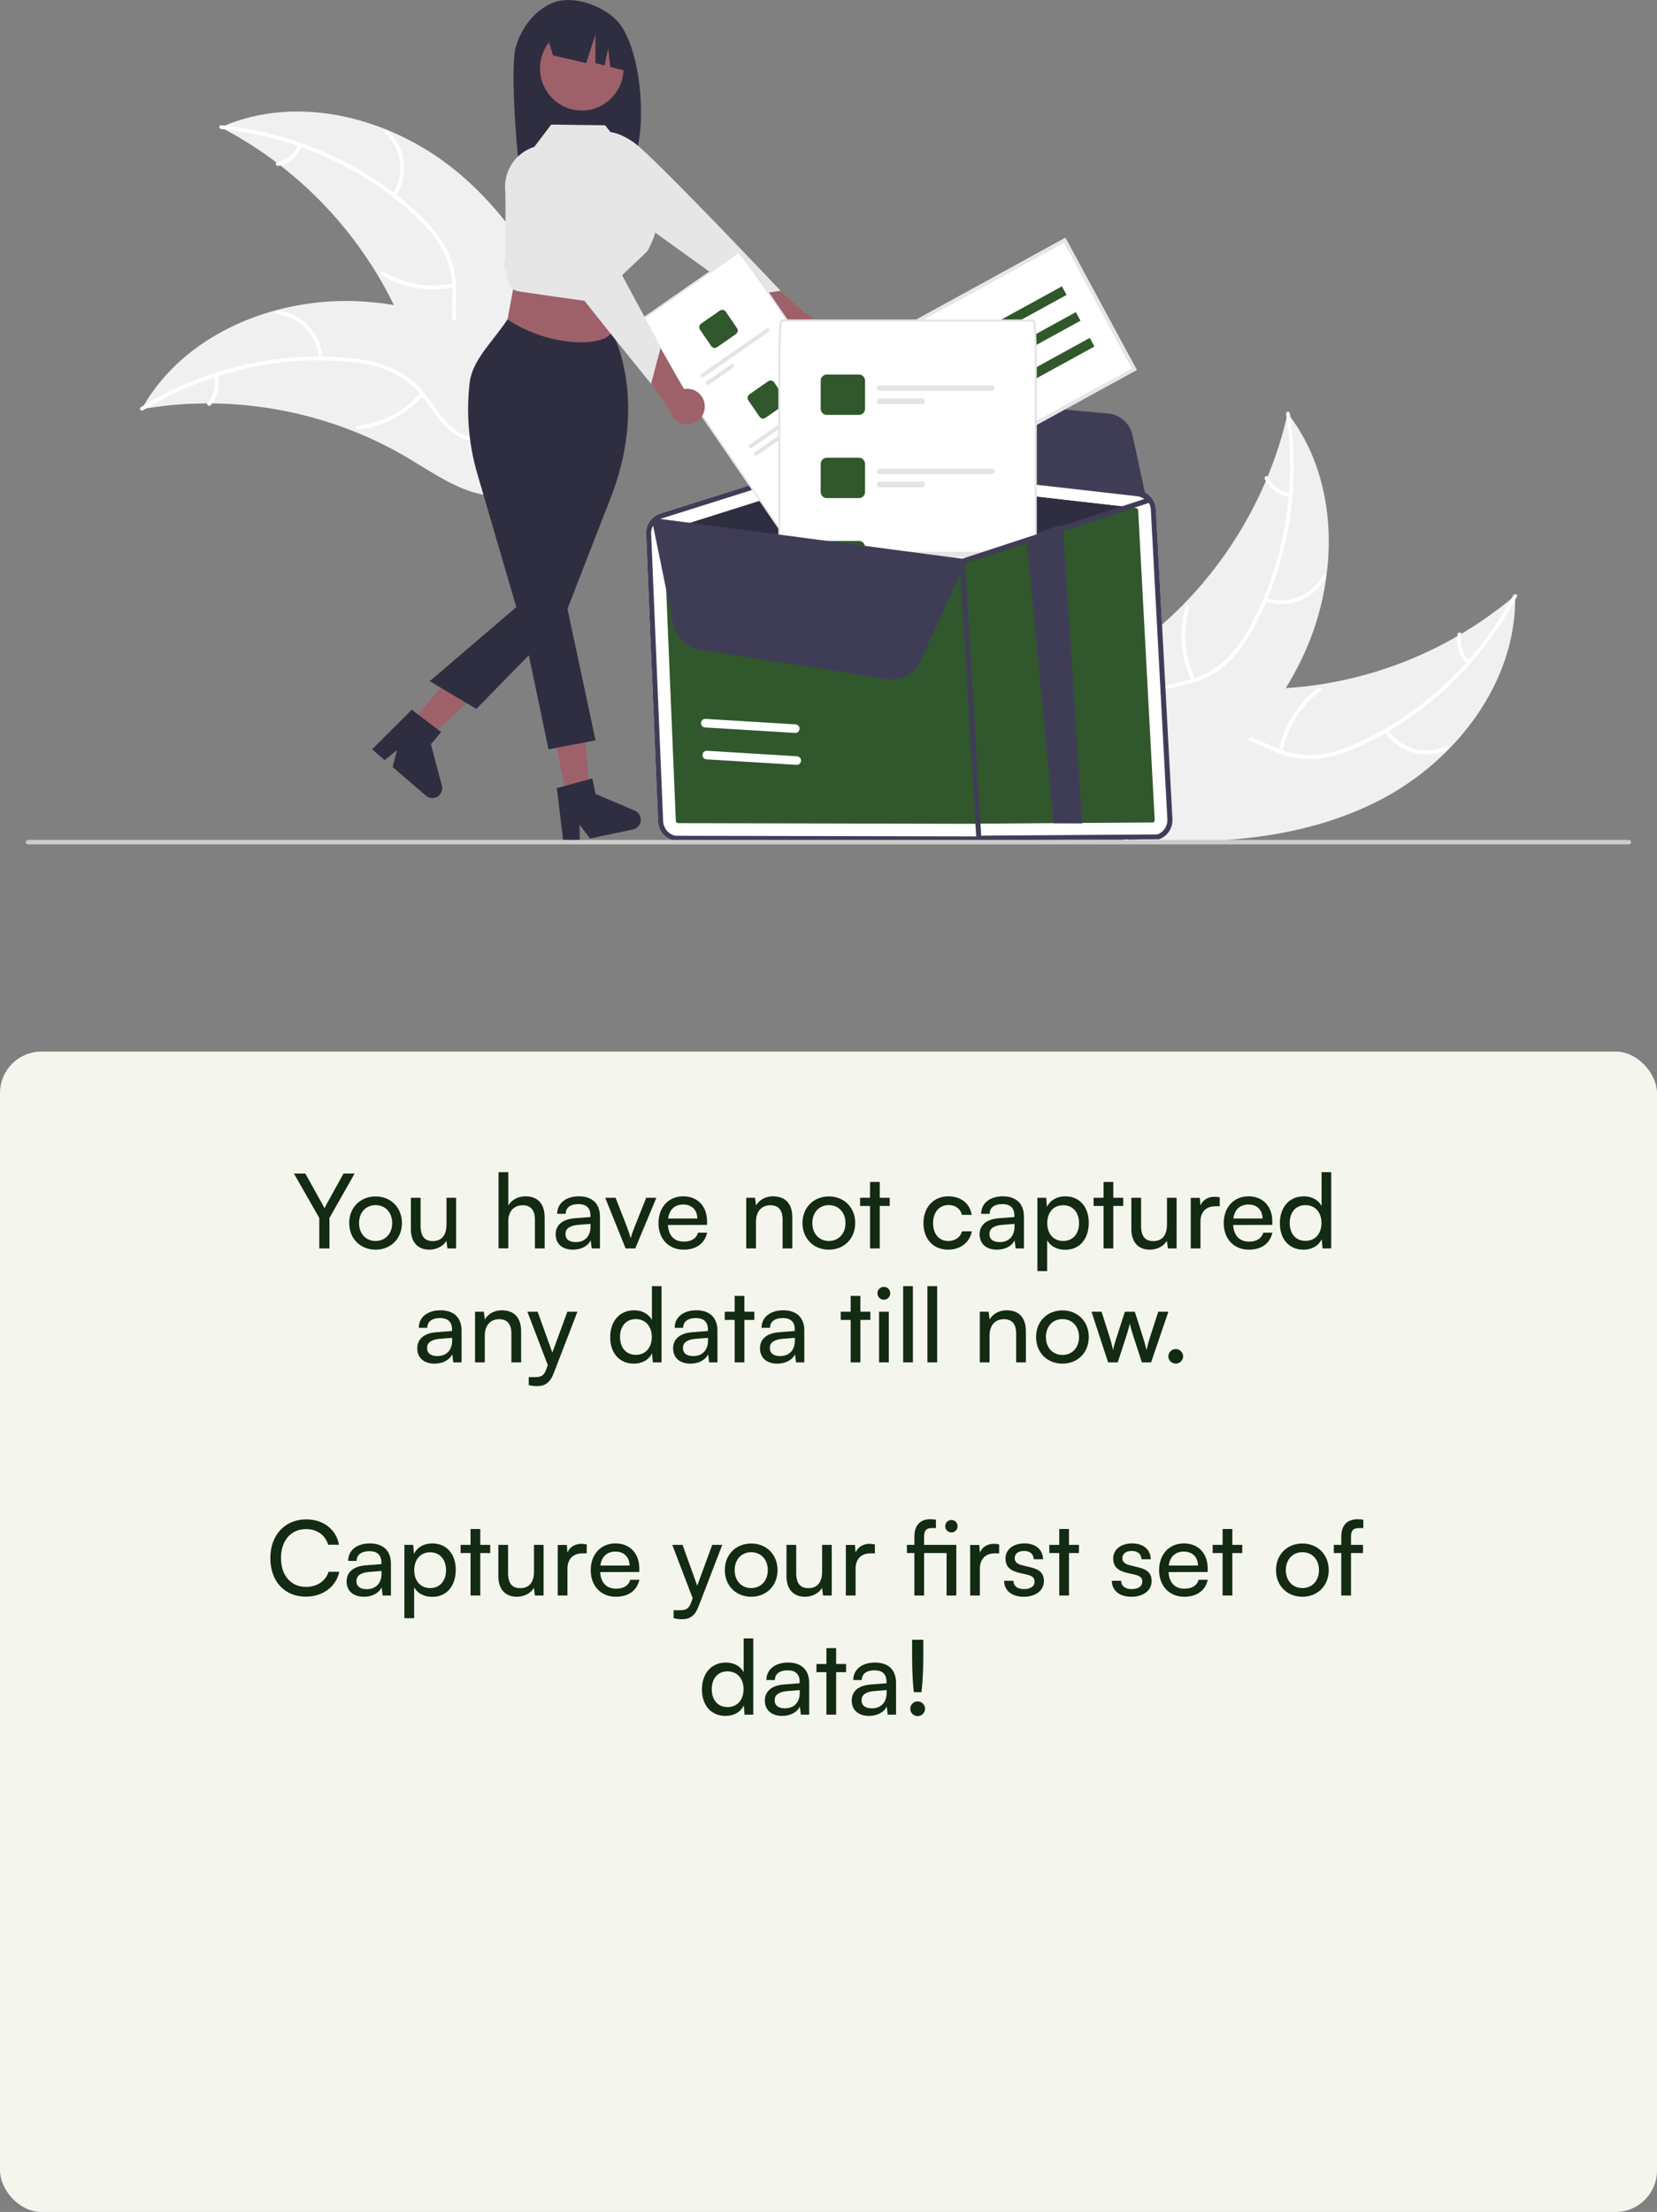 <svg width="320" height="427" viewBox="0 0 320 427" fill="none" xmlns="http://www.w3.org/2000/svg">
<rect x="0" y="0" width="320" height="427" fill="#808080" stroke="none"/>
<rect y="203" width="320" height="224" rx="8" fill="#F4F6EE"/>
<path d="M61.663 235.12L56.763 226.54H58.962L62.182 232.32C62.383 232.66 62.502 232.94 62.663 233.28C62.843 232.92 62.883 232.8 63.142 232.32L66.343 226.54H68.483L63.623 235.12V241H61.663V235.12ZM67.439 236.1C67.439 233.08 69.599 230.96 72.539 230.96C75.459 230.96 77.619 233.08 77.619 236.1C77.619 239.12 75.459 241.24 72.539 241.24C69.599 241.24 67.439 239.12 67.439 236.1ZM69.339 236.1C69.339 238.14 70.639 239.56 72.539 239.56C74.419 239.56 75.739 238.14 75.739 236.1C75.739 234.06 74.419 232.64 72.539 232.64C70.639 232.64 69.339 234.06 69.339 236.1ZM86.225 231.22H88.085V241H86.406L86.206 239.52C85.645 240.54 84.346 241.24 82.906 241.24C80.626 241.24 79.346 239.7 79.346 237.3V231.22H81.225V236.68C81.225 238.78 82.126 239.58 83.566 239.58C85.285 239.58 86.225 238.48 86.225 236.38V231.22ZM98.162 240.98H96.282V226.28H98.162V232.72C98.782 231.66 99.962 230.94 101.482 230.94C103.982 230.94 105.182 232.52 105.182 235.02V241H103.302V235.44C103.302 233.46 102.362 232.66 100.962 232.66C99.142 232.66 98.162 233.98 98.162 235.66V240.98ZM110.646 241.24C108.546 241.24 107.306 240.06 107.306 238.28C107.306 236.48 108.646 235.36 110.946 235.18L114.026 234.94V234.66C114.026 233.02 113.046 232.44 111.726 232.44C110.146 232.44 109.246 233.14 109.246 234.32H107.606C107.606 232.28 109.286 230.94 111.806 230.94C114.226 230.94 115.866 232.22 115.866 234.86V241H114.266L114.066 239.42C113.566 240.54 112.226 241.24 110.646 241.24ZM111.186 239.78C112.966 239.78 114.046 238.62 114.046 236.78V236.26L111.546 236.46C109.886 236.62 109.206 237.26 109.206 238.22C109.206 239.26 109.966 239.78 111.186 239.78ZM120.819 241L116.879 231.22H118.879L121.019 236.68C121.359 237.6 121.639 238.42 121.799 239.02C121.959 238.38 122.279 237.54 122.619 236.68L124.799 231.22H126.759L122.679 241H120.819ZM132.025 241.24C129.145 241.24 127.165 239.16 127.165 236.12C127.165 233.06 129.105 230.94 131.945 230.94C134.725 230.94 136.545 232.86 136.545 235.76V236.46L128.985 236.48C129.125 238.54 130.205 239.68 132.065 239.68C133.525 239.68 134.485 239.08 134.805 237.96H136.565C136.085 240.06 134.445 241.24 132.025 241.24ZM131.945 232.52C130.305 232.52 129.265 233.5 129.025 235.22H134.665C134.665 233.6 133.605 232.52 131.945 232.52ZM145.994 241H144.114V231.22H145.814L146.014 232.72C146.634 231.6 147.874 230.94 149.254 230.94C151.834 230.94 153.014 232.52 153.014 235.02V241H151.134V235.44C151.134 233.46 150.214 232.66 148.774 232.66C147.014 232.66 145.994 233.92 145.994 235.82V241ZM154.978 236.1C154.978 233.08 157.138 230.96 160.078 230.96C162.998 230.96 165.158 233.08 165.158 236.1C165.158 239.12 162.998 241.24 160.078 241.24C157.138 241.24 154.978 239.12 154.978 236.1ZM156.878 236.1C156.878 238.14 158.178 239.56 160.078 239.56C161.958 239.56 163.278 238.14 163.278 236.1C163.278 234.06 161.958 232.64 160.078 232.64C158.178 232.64 156.878 234.06 156.878 236.1ZM169.901 241H168.021V232.8H166.101V231.22H168.021V228.16H169.901V231.22H171.821V232.8H169.901V241ZM178.337 236.12C178.337 233.06 180.277 230.94 183.137 230.94C185.597 230.94 187.317 232.34 187.657 234.52H185.777C185.457 233.28 184.457 232.62 183.197 232.62C181.417 232.62 180.197 233.98 180.197 236.1C180.197 238.2 181.337 239.56 183.117 239.56C184.457 239.56 185.457 238.86 185.797 237.7H187.677C187.297 239.82 185.477 241.24 183.117 241.24C180.237 241.24 178.337 239.2 178.337 236.12ZM192.521 241.24C190.421 241.24 189.181 240.06 189.181 238.28C189.181 236.48 190.521 235.36 192.821 235.18L195.901 234.94V234.66C195.901 233.02 194.921 232.44 193.601 232.44C192.021 232.44 191.121 233.14 191.121 234.32H189.481C189.481 232.28 191.161 230.94 193.681 230.94C196.101 230.94 197.741 232.22 197.741 234.86V241H196.141L195.941 239.42C195.441 240.54 194.101 241.24 192.521 241.24ZM193.061 239.78C194.841 239.78 195.921 238.62 195.921 236.78V236.26L193.421 236.46C191.761 236.62 191.081 237.26 191.081 238.22C191.081 239.26 191.841 239.78 193.061 239.78ZM200.344 245.38V231.22H202.044L202.184 232.98C202.844 231.64 204.164 230.94 205.724 230.94C208.524 230.94 210.264 233.04 210.264 236.04C210.264 239.02 208.624 241.26 205.724 241.26C204.164 241.26 202.864 240.6 202.224 239.4V245.38H200.344ZM202.244 236.12C202.244 238.12 203.404 239.56 205.324 239.56C207.244 239.56 208.384 238.12 208.384 236.12C208.384 234.1 207.244 232.66 205.324 232.66C203.404 232.66 202.244 234.08 202.244 236.12ZM214.999 241H213.119V232.8H211.199V231.22H213.119V228.16H214.999V231.22H216.919V232.8H214.999V241ZM225.366 231.22H227.226V241H225.546L225.346 239.52C224.786 240.54 223.486 241.24 222.046 241.24C219.766 241.24 218.486 239.7 218.486 237.3V231.22H220.366V236.68C220.366 238.78 221.266 239.58 222.706 239.58C224.426 239.58 225.366 238.48 225.366 236.38V231.22ZM235.554 231.14V232.86H234.714C232.934 232.86 231.834 233.94 231.834 235.82V241H229.954V231.24H231.714L231.834 232.72C232.234 231.7 233.214 231.02 234.554 231.02C234.894 231.02 235.174 231.06 235.554 231.14ZM241.185 241.24C238.305 241.24 236.325 239.16 236.325 236.12C236.325 233.06 238.265 230.94 241.105 230.94C243.885 230.94 245.705 232.86 245.705 235.76V236.46L238.145 236.48C238.285 238.54 239.365 239.68 241.225 239.68C242.685 239.68 243.645 239.08 243.965 237.96H245.725C245.245 240.06 243.605 241.24 241.185 241.24ZM241.105 232.52C239.465 232.52 238.425 233.5 238.185 235.22H243.825C243.825 233.6 242.765 232.52 241.105 232.52ZM251.725 241.24C248.885 241.24 247.165 239.12 247.165 236.14C247.165 233.14 248.905 230.94 251.805 230.94C253.305 230.94 254.565 231.6 255.225 232.8V226.28H257.085V241H255.405L255.245 239.22C254.605 240.56 253.285 241.24 251.725 241.24ZM252.105 239.54C254.025 239.54 255.205 238.12 255.205 236.08C255.205 234.08 254.025 232.64 252.105 232.64C250.185 232.64 249.065 234.08 249.065 236.08C249.065 238.1 250.185 239.54 252.105 239.54ZM83.917 263.24C81.817 263.24 80.577 262.06 80.577 260.28C80.577 258.48 81.917 257.36 84.217 257.18L87.297 256.94V256.66C87.297 255.02 86.317 254.44 84.997 254.44C83.417 254.44 82.517 255.14 82.517 256.32H80.877C80.877 254.28 82.557 252.94 85.077 252.94C87.497 252.94 89.137 254.22 89.137 256.86V263H87.537L87.337 261.42C86.837 262.54 85.497 263.24 83.917 263.24ZM84.457 261.78C86.237 261.78 87.317 260.62 87.317 258.78V258.26L84.817 258.46C83.157 258.62 82.477 259.26 82.477 260.22C82.477 261.26 83.237 261.78 84.457 261.78ZM93.621 263H91.741V253.22H93.441L93.641 254.72C94.261 253.6 95.501 252.94 96.881 252.94C99.461 252.94 100.641 254.52 100.641 257.02V263H98.761V257.44C98.761 255.46 97.841 254.66 96.401 254.66C94.641 254.66 93.621 255.92 93.621 257.82V263ZM102.109 267.38V265.84H103.369C104.269 265.84 104.989 265.7 105.449 264.46L105.789 263.52L101.849 253.22H103.829L106.669 261.1L109.569 253.22H111.509L106.889 265.2C106.229 266.88 105.249 267.58 103.749 267.58C103.129 267.58 102.609 267.5 102.109 267.38ZM122.399 263.24C119.559 263.24 117.839 261.12 117.839 258.14C117.839 255.14 119.579 252.94 122.479 252.94C123.979 252.94 125.239 253.6 125.899 254.8V248.28H127.759V263H126.079L125.919 261.22C125.279 262.56 123.959 263.24 122.399 263.24ZM122.779 261.54C124.699 261.54 125.879 260.12 125.879 258.08C125.879 256.08 124.699 254.64 122.779 254.64C120.859 254.64 119.739 256.08 119.739 258.08C119.739 260.1 120.859 261.54 122.779 261.54ZM133.331 263.24C131.231 263.24 129.991 262.06 129.991 260.28C129.991 258.48 131.331 257.36 133.631 257.18L136.711 256.94V256.66C136.711 255.02 135.731 254.44 134.411 254.44C132.831 254.44 131.931 255.14 131.931 256.32H130.291C130.291 254.28 131.971 252.94 134.491 252.94C136.911 252.94 138.551 254.22 138.551 256.86V263H136.951L136.751 261.42C136.251 262.54 134.911 263.24 133.331 263.24ZM133.871 261.78C135.651 261.78 136.731 260.62 136.731 258.78V258.26L134.231 258.46C132.571 258.62 131.891 259.26 131.891 260.22C131.891 261.26 132.651 261.78 133.871 261.78ZM143.759 263H141.879V254.8H139.959V253.22H141.879V250.16H143.759V253.22H145.679V254.8H143.759V263ZM150.109 263.24C148.009 263.24 146.769 262.06 146.769 260.28C146.769 258.48 148.109 257.36 150.409 257.18L153.489 256.94V256.66C153.489 255.02 152.509 254.44 151.189 254.44C149.609 254.44 148.709 255.14 148.709 256.32H147.069C147.069 254.28 148.749 252.94 151.269 252.94C153.689 252.94 155.329 254.22 155.329 256.86V263H153.729L153.529 261.42C153.029 262.54 151.689 263.24 150.109 263.24ZM150.649 261.78C152.429 261.78 153.509 260.62 153.509 258.78V258.26L151.009 258.46C149.349 258.62 148.669 259.26 148.669 260.22C148.669 261.26 149.429 261.78 150.649 261.78ZM166.161 263H164.281V254.8H162.361V253.22H164.281V250.16H166.161V253.22H168.081V254.8H166.161V263ZM170.688 250.9C170.008 250.9 169.448 250.34 169.448 249.66C169.448 248.96 170.008 248.42 170.688 248.42C171.368 248.42 171.928 248.96 171.928 249.66C171.928 250.34 171.368 250.9 170.688 250.9ZM169.768 263V253.22H171.648V263H169.768ZM176.298 263H174.418V248.28H176.298V263ZM180.985 263H179.105V248.28H180.985V263ZM191.101 263H189.221V253.22H190.921L191.121 254.72C191.741 253.6 192.981 252.94 194.361 252.94C196.941 252.94 198.121 254.52 198.121 257.02V263H196.241V257.44C196.241 255.46 195.321 254.66 193.881 254.66C192.121 254.66 191.101 255.92 191.101 257.82V263ZM200.085 258.1C200.085 255.08 202.245 252.96 205.185 252.96C208.105 252.96 210.265 255.08 210.265 258.1C210.265 261.12 208.105 263.24 205.185 263.24C202.245 263.24 200.085 261.12 200.085 258.1ZM201.985 258.1C201.985 260.14 203.285 261.56 205.185 261.56C207.065 261.56 208.385 260.14 208.385 258.1C208.385 256.06 207.065 254.64 205.185 254.64C203.285 254.64 201.985 256.06 201.985 258.1ZM213.997 263L210.797 253.22H212.737L214.357 258.3C214.577 259.02 214.777 259.76 214.957 260.62C215.117 259.76 215.377 258.94 215.597 258.3L217.237 253.22H219.157L220.777 258.3C220.937 258.78 221.257 259.92 221.417 260.62C221.577 259.84 221.757 259.16 222.037 258.3L223.677 253.22H225.637L222.297 263H220.517L218.817 257.76C218.497 256.78 218.297 256.02 218.197 255.48C218.097 255.96 217.917 256.6 217.557 257.78L215.857 263H213.997ZM227.067 263.24C226.287 263.24 225.627 262.6 225.627 261.84C225.627 261.06 226.287 260.42 227.067 260.42C227.827 260.42 228.487 261.06 228.487 261.84C228.487 262.6 227.827 263.24 227.067 263.24ZM59.067 308.22C54.947 308.22 52.207 305.26 52.207 300.78C52.207 296.32 55.027 293.3 59.167 293.3C62.427 293.3 64.927 295.24 65.467 298.2H63.367C62.827 296.32 61.207 295.18 59.107 295.18C56.187 295.18 54.267 297.38 54.267 300.76C54.267 304.14 56.187 306.34 59.107 306.34C61.227 306.34 62.907 305.2 63.447 303.42H65.527C64.907 306.3 62.327 308.22 59.067 308.22ZM70.275 308.24C68.175 308.24 66.935 307.06 66.935 305.28C66.935 303.48 68.275 302.36 70.575 302.18L73.655 301.94V301.66C73.655 300.02 72.675 299.44 71.355 299.44C69.775 299.44 68.875 300.14 68.875 301.32H67.235C67.235 299.28 68.915 297.94 71.435 297.94C73.855 297.94 75.495 299.22 75.495 301.86V308H73.895L73.695 306.42C73.195 307.54 71.855 308.24 70.275 308.24ZM70.815 306.78C72.595 306.78 73.675 305.62 73.675 303.78V303.26L71.175 303.46C69.515 303.62 68.835 304.26 68.835 305.22C68.835 306.26 69.595 306.78 70.815 306.78ZM78.098 312.38V298.22H79.798L79.938 299.98C80.598 298.64 81.918 297.94 83.478 297.94C86.278 297.94 88.018 300.04 88.018 303.04C88.018 306.02 86.378 308.26 83.478 308.26C81.918 308.26 80.618 307.6 79.978 306.4V312.38H78.098ZM79.998 303.12C79.998 305.12 81.158 306.56 83.078 306.56C84.998 306.56 86.138 305.12 86.138 303.12C86.138 301.1 84.998 299.66 83.078 299.66C81.158 299.66 79.998 301.08 79.998 303.12ZM92.753 308H90.873V299.8H88.953V298.22H90.873V295.16H92.753V298.22H94.673V299.8H92.753V308ZM103.12 298.22H104.98V308H103.3L103.1 306.52C102.54 307.54 101.24 308.24 99.8 308.24C97.52 308.24 96.24 306.7 96.24 304.3V298.22H98.12V303.68C98.12 305.78 99.02 306.58 100.46 306.58C102.18 306.58 103.12 305.48 103.12 303.38V298.22ZM113.308 298.14V299.86H112.468C110.688 299.86 109.588 300.94 109.588 302.82V308H107.708V298.24H109.468L109.588 299.72C109.988 298.7 110.968 298.02 112.308 298.02C112.648 298.02 112.928 298.06 113.308 298.14ZM118.939 308.24C116.059 308.24 114.079 306.16 114.079 303.12C114.079 300.06 116.019 297.94 118.859 297.94C121.639 297.94 123.459 299.86 123.459 302.76V303.46L115.899 303.48C116.039 305.54 117.119 306.68 118.979 306.68C120.439 306.68 121.399 306.08 121.719 304.96H123.479C122.999 307.06 121.359 308.24 118.939 308.24ZM118.859 299.52C117.219 299.52 116.179 300.5 115.939 302.22H121.579C121.579 300.6 120.519 299.52 118.859 299.52ZM130.088 312.38V310.84H131.348C132.248 310.84 132.968 310.7 133.428 309.46L133.768 308.52L129.828 298.22H131.808L134.648 306.1L137.548 298.22H139.488L134.868 310.2C134.208 311.88 133.228 312.58 131.728 312.58C131.108 312.58 130.588 312.5 130.088 312.38ZM139.978 303.1C139.978 300.08 142.138 297.96 145.078 297.96C147.998 297.96 150.158 300.08 150.158 303.1C150.158 306.12 147.998 308.24 145.078 308.24C142.138 308.24 139.978 306.12 139.978 303.1ZM141.878 303.1C141.878 305.14 143.178 306.56 145.078 306.56C146.958 306.56 148.278 305.14 148.278 303.1C148.278 301.06 146.958 299.64 145.078 299.64C143.178 299.64 141.878 301.06 141.878 303.1ZM158.765 298.22H160.625V308H158.945L158.745 306.52C158.185 307.54 156.885 308.24 155.445 308.24C153.165 308.24 151.885 306.7 151.885 304.3V298.22H153.765V303.68C153.765 305.78 154.665 306.58 156.105 306.58C157.825 306.58 158.765 305.48 158.765 303.38V298.22ZM168.952 298.14V299.86H168.112C166.332 299.86 165.232 300.94 165.232 302.82V308H163.352V298.24H165.112L165.232 299.72C165.632 298.7 166.612 298.02 167.952 298.02C168.292 298.02 168.572 298.06 168.952 298.14ZM182.804 308V299.8H178.464V308H176.584V299.8H175.144V298.22H176.584V296.66C176.584 294.26 177.884 293.28 179.584 293.28C179.944 293.28 180.384 293.3 180.744 293.36V294.98H179.904C178.764 294.98 178.464 295.6 178.464 296.66V298.22H184.684V308H182.804ZM183.744 295.82C183.064 295.82 182.544 295.3 182.544 294.62C182.544 293.94 183.064 293.42 183.744 293.42C184.404 293.42 184.924 293.94 184.924 294.62C184.924 295.3 184.404 295.82 183.744 295.82ZM192.956 298.14V299.86H192.116C190.336 299.86 189.236 300.94 189.236 302.82V308H187.356V298.24H189.116L189.236 299.72C189.636 298.7 190.616 298.02 191.956 298.02C192.296 298.02 192.576 298.06 192.956 298.14ZM193.919 305.16H195.719C195.719 306.16 196.479 306.76 197.719 306.76C199.039 306.76 199.799 306.22 199.799 305.32C199.799 304.66 199.479 304.26 198.459 304L196.739 303.6C194.999 303.18 194.179 302.32 194.179 300.88C194.179 299.08 195.699 297.94 197.859 297.94C199.999 297.94 201.399 299.14 201.439 301H199.639C199.599 300.02 198.939 299.4 197.799 299.4C196.619 299.4 195.959 299.92 195.959 300.82C195.959 301.48 196.439 301.92 197.399 302.16L199.119 302.58C200.779 302.98 201.599 303.74 201.599 305.2C201.599 307.06 199.999 308.24 197.679 308.24C195.379 308.24 193.919 307.02 193.919 305.16ZM206.444 308H204.564V299.8H202.644V298.22H204.564V295.16H206.444V298.22H208.364V299.8H206.444V308ZM214.72 305.16H216.52C216.52 306.16 217.28 306.76 218.52 306.76C219.84 306.76 220.6 306.22 220.6 305.32C220.6 304.66 220.28 304.26 219.26 304L217.54 303.6C215.8 303.18 214.98 302.32 214.98 300.88C214.98 299.08 216.5 297.94 218.66 297.94C220.8 297.94 222.2 299.14 222.24 301H220.44C220.4 300.02 219.74 299.4 218.6 299.4C217.42 299.4 216.76 299.92 216.76 300.82C216.76 301.48 217.24 301.92 218.2 302.16L219.92 302.58C221.58 302.98 222.4 303.74 222.4 305.2C222.4 307.06 220.8 308.24 218.48 308.24C216.18 308.24 214.72 307.02 214.72 305.16ZM228.705 308.24C225.825 308.24 223.845 306.16 223.845 303.12C223.845 300.06 225.785 297.94 228.625 297.94C231.405 297.94 233.225 299.86 233.225 302.76V303.46L225.665 303.48C225.805 305.54 226.885 306.68 228.745 306.68C230.205 306.68 231.165 306.08 231.485 304.96H233.245C232.765 307.06 231.125 308.24 228.705 308.24ZM228.625 299.52C226.985 299.52 225.945 300.5 225.705 302.22H231.345C231.345 300.6 230.285 299.52 228.625 299.52ZM237.987 308H236.107V299.8H234.187V298.22H236.107V295.16H237.987V298.22H239.907V299.8H237.987V308ZM246.423 303.1C246.423 300.08 248.583 297.96 251.523 297.96C254.443 297.96 256.603 300.08 256.603 303.1C256.603 306.12 254.443 308.24 251.523 308.24C248.583 308.24 246.423 306.12 246.423 303.1ZM248.323 303.1C248.323 305.14 249.623 306.56 251.523 306.56C253.403 306.56 254.723 305.14 254.723 303.1C254.723 301.06 253.403 299.64 251.523 299.64C249.623 299.64 248.323 301.06 248.323 303.1ZM257.586 298.22H259.026V296.66C259.026 294.26 260.346 293.28 262.126 293.28C262.486 293.28 262.906 293.3 263.286 293.36V294.98H262.446C261.226 294.98 260.906 295.6 260.906 296.66V298.22H263.226V299.8H260.906V308H259.026V299.8H257.586V298.22ZM140.114 331.24C137.274 331.24 135.554 329.12 135.554 326.14C135.554 323.14 137.294 320.94 140.194 320.94C141.694 320.94 142.954 321.6 143.614 322.8V316.28H145.474V331H143.794L143.634 329.22C142.994 330.56 141.674 331.24 140.114 331.24ZM140.494 329.54C142.414 329.54 143.594 328.12 143.594 326.08C143.594 324.08 142.414 322.64 140.494 322.64C138.574 322.64 137.454 324.08 137.454 326.08C137.454 328.1 138.574 329.54 140.494 329.54ZM151.046 331.24C148.946 331.24 147.706 330.06 147.706 328.28C147.706 326.48 149.046 325.36 151.346 325.18L154.426 324.94V324.66C154.426 323.02 153.446 322.44 152.126 322.44C150.546 322.44 149.646 323.14 149.646 324.32H148.006C148.006 322.28 149.686 320.94 152.206 320.94C154.626 320.94 156.266 322.22 156.266 324.86V331H154.666L154.466 329.42C153.966 330.54 152.626 331.24 151.046 331.24ZM151.586 329.78C153.366 329.78 154.446 328.62 154.446 326.78V326.26L151.946 326.46C150.286 326.62 149.606 327.26 149.606 328.22C149.606 329.26 150.366 329.78 151.586 329.78ZM161.474 331H159.594V322.8H157.674V321.22H159.594V318.16H161.474V321.22H163.394V322.8H161.474V331ZM167.824 331.24C165.724 331.24 164.484 330.06 164.484 328.28C164.484 326.48 165.824 325.36 168.124 325.18L171.204 324.94V324.66C171.204 323.02 170.224 322.44 168.904 322.44C167.324 322.44 166.424 323.14 166.424 324.32H164.784C164.784 322.28 166.464 320.94 168.984 320.94C171.404 320.94 173.044 322.22 173.044 324.86V331H171.444L171.244 329.42C170.744 330.54 169.404 331.24 167.824 331.24ZM168.364 329.78C170.144 329.78 171.224 328.62 171.224 326.78V326.26L168.724 326.46C167.064 326.62 166.384 327.26 166.384 328.22C166.384 329.26 167.144 329.78 168.364 329.78ZM177.947 326.66H176.487C176.287 325.16 176.147 322.5 176.147 319.9V316.54H178.307V319.9C178.307 322.54 178.147 325.18 177.947 326.66ZM177.227 331.28C176.427 331.28 175.787 330.64 175.787 329.86C175.787 329.08 176.427 328.44 177.227 328.44C177.987 328.44 178.647 329.08 178.647 329.86C178.647 330.64 177.987 331.28 177.227 331.28Z" fill="#132A13"/>
<g clip-path="url(#clip0_6_84)">
<path d="M99.66 8.876C100.83 5.117 103.491 1.669 107.171 0.398C110.851 -0.872 116.24 1.063 119.007 3.843C124.068 8.927 125.303 26.392 121.826 31.912C121.134 31.875 118.748 31.847 118.048 31.821L117.058 28.494V31.788C111.594 31.618 105.906 31.724 100.215 31.835C99.705 27.927 98.49 12.635 99.66 8.876Z" fill="#2F2E41"/>
<path d="M153.746 67.035C153.254 66.969 152.783 66.795 152.366 66.525C151.948 66.255 151.594 65.897 151.329 65.474C151.064 65.052 150.894 64.576 150.831 64.08C150.768 63.584 150.814 63.081 150.965 62.604L141.322 55.313L147.219 53.182L155.472 60.433C156.249 60.742 156.886 61.327 157.263 62.078C157.64 62.829 157.731 63.693 157.518 64.507C157.306 65.321 156.804 66.028 156.109 66.494C155.414 66.96 154.573 67.152 153.746 67.035Z" fill="#9E616A"/>
<path d="M115.438 28.816L116.361 25.526C116.361 25.526 118.662 24.77 122.588 27.64C126.514 30.51 150.749 56.13 150.749 56.13L143.534 57.147L121.482 41.268L115.438 28.816Z" fill="#E6E6E6"/>
<path d="M266.419 154.486C281.178 146.89 292.928 131.658 292.604 114.957C278.806 126.642 261.352 133.031 243.331 132.993C236.381 132.953 228.655 132.179 223.253 136.587C219.892 139.331 218.13 143.676 217.609 148.003C217.087 152.33 217.673 156.707 218.257 161.026L217.894 162.051C234.427 163.194 251.66 162.083 266.419 154.486Z" fill="#F0F0F0"/>
<path d="M292.259 114.917C285.83 126.966 275.541 137.022 263.275 142.927C260.623 144.203 257.823 145.266 254.895 145.652C252.038 146.006 249.139 145.583 246.499 144.426C244.016 143.398 241.595 142.056 238.907 141.653C236.074 141.229 233.366 142.164 231.169 143.969C228.482 146.177 226.742 149.227 225.143 152.269C223.368 155.646 221.577 159.183 218.441 161.49C218.061 161.77 218.514 162.348 218.893 162.069C224.348 158.054 225.662 150.82 230.129 145.964C232.213 143.698 234.987 142.051 238.141 142.306C240.899 142.528 243.397 143.91 245.902 144.973C248.532 146.09 251.2 146.708 254.067 146.48C257 146.246 259.847 145.292 262.52 144.089C268.56 141.317 274.13 137.604 279.026 133.087C284.642 127.964 289.348 121.909 292.938 115.186C293.16 114.77 292.479 114.504 292.259 114.917Z" fill="white"/>
<path d="M267.362 141.22C268.648 143.169 270.579 144.595 272.811 145.242C275.043 145.889 277.431 145.715 279.547 144.751C279.975 144.555 279.692 143.876 279.264 144.072C277.294 144.973 275.07 145.135 272.993 144.528C270.916 143.922 269.122 142.587 267.936 140.764C267.678 140.368 267.105 140.826 267.362 141.22Z" fill="white"/>
<path d="M247.69 145.115C248.586 140.416 251.206 136.229 255.029 133.391C255.408 133.11 254.955 132.532 254.577 132.813C250.605 135.774 247.886 140.136 246.965 145.028C246.877 145.495 247.603 145.579 247.69 145.115Z" fill="white"/>
<path d="M283.761 127.56C283.107 126.91 282.624 126.107 282.355 125.222C282.086 124.337 282.039 123.399 282.218 122.492C282.312 122.027 281.586 121.943 281.493 122.405C281.3 123.409 281.353 124.445 281.648 125.423C281.943 126.401 282.472 127.291 283.187 128.015C283.249 128.089 283.336 128.137 283.432 128.148C283.527 128.16 283.623 128.134 283.7 128.077C283.776 128.016 283.824 127.928 283.836 127.831C283.847 127.734 283.82 127.637 283.761 127.56Z" fill="white"/>
<path d="M248.675 79.773C248.608 80.061 248.542 80.35 248.47 80.641C247.556 84.518 246.331 88.313 244.807 91.99C244.694 92.276 244.575 92.565 244.454 92.847C240.689 101.666 235.333 109.703 228.657 116.551C225.999 119.274 223.138 121.789 220.101 124.074C215.906 127.229 211.109 130.314 208.276 134.557C207.976 134.997 207.703 135.454 207.458 135.928L216.682 161.525C216.732 161.573 216.776 161.623 216.826 161.671L217.148 162.71C217.313 162.603 217.482 162.488 217.646 162.382C217.742 162.32 217.836 162.253 217.932 162.191C217.995 162.148 218.058 162.105 218.118 162.07C218.139 162.056 218.16 162.042 218.175 162.029C218.235 161.994 218.287 161.956 218.34 161.923C219.285 161.286 220.227 160.642 221.165 159.989C221.171 159.987 221.171 159.987 221.175 159.979C228.317 154.991 235.108 149.359 240.835 142.866C241.007 142.67 241.185 142.473 241.353 142.266C243.919 139.325 246.241 136.177 248.298 132.855C249.418 131.032 250.447 129.153 251.378 127.225C253.777 122.24 255.382 116.905 256.136 111.416C257.637 100.475 255.649 89.171 249.176 80.435C249.01 80.212 248.846 79.994 248.675 79.773Z" fill="#F0F0F0"/>
<path d="M248.373 79.948C250.437 93.47 248.228 107.744 241.962 119.902C240.607 122.53 239.006 125.078 236.899 127.163C234.829 129.18 232.262 130.602 229.463 131.28C226.866 131.965 224.131 132.363 221.745 133.673C219.229 135.054 217.626 137.444 216.95 140.218C216.123 143.612 216.555 147.103 217.095 150.502C217.695 154.276 218.378 158.187 217.253 161.932C217.116 162.386 217.823 162.573 217.959 162.119C219.917 155.603 216.645 149.03 217.311 142.442C217.621 139.368 218.853 136.37 221.523 134.659C223.858 133.163 226.678 132.75 229.313 132.079C232.08 131.374 234.579 130.249 236.732 128.327C238.935 126.36 240.638 123.87 242.054 121.288C245.22 115.409 247.45 109.064 248.661 102.486C250.085 94.987 250.226 87.298 249.077 79.751C249.006 79.284 248.303 79.484 248.373 79.948Z" fill="white"/>
<path d="M244.206 116.058C246.397 116.835 248.79 116.801 250.959 115.963C253.127 115.125 254.93 113.537 256.044 111.483C256.268 111.067 255.637 110.696 255.412 111.113C254.378 113.028 252.699 114.507 250.678 115.283C248.657 116.059 246.427 116.082 244.392 115.346C243.949 115.187 243.765 115.9 244.206 116.058Z" fill="white"/>
<path d="M230.825 131.107C228.734 126.811 228.325 121.878 229.682 117.292C229.817 116.838 229.11 116.651 228.976 117.105C227.573 121.88 228.008 127.012 230.194 131.478C230.403 131.904 231.033 131.53 230.825 131.107Z" fill="white"/>
<path d="M249.14 95.2C248.23 95.077 247.365 94.729 246.621 94.186C245.878 93.643 245.28 92.923 244.881 92.089C244.678 91.661 244.049 92.035 244.25 92.46C244.695 93.379 245.357 94.174 246.176 94.775C246.996 95.377 247.95 95.767 248.954 95.912C249.048 95.933 249.146 95.918 249.229 95.87C249.311 95.821 249.373 95.742 249.4 95.649C249.424 95.555 249.41 95.455 249.362 95.371C249.313 95.286 249.233 95.225 249.14 95.2Z" fill="white"/>
<path d="M88.904 33.69C76.261 22.89 57.788 17.832 42.625 24.571C58.64 32.901 71.216 46.672 78.127 63.448C80.769 69.928 83.039 77.412 89.157 80.736C92.963 82.805 97.62 82.769 101.782 81.586C105.945 80.403 109.725 78.172 113.454 75.964L114.532 75.906C109.206 60.088 101.547 44.489 88.904 33.69Z" fill="#F0F0F0"/>
<path d="M42.721 24.908C56.229 26.243 69.401 31.937 79.534 41.069C81.724 43.044 83.776 45.239 85.258 47.813C86.684 50.334 87.414 53.193 87.373 56.094C87.388 58.8 87.093 61.569 87.76 64.224C88.464 67.023 90.364 69.181 92.862 70.528C95.92 72.177 99.382 72.62 102.783 72.935C106.559 73.284 110.487 73.587 113.808 75.614C114.21 75.859 114.565 75.215 114.163 74.97C108.385 71.444 101.257 73.01 95.09 70.727C92.212 69.662 89.635 67.716 88.653 64.685C87.793 62.035 88.095 59.178 88.103 56.439C88.112 53.562 87.65 50.843 86.335 48.264C84.991 45.626 83.02 43.345 80.889 41.323C76.023 36.774 70.477 33.024 64.455 30.211C57.6 26.963 50.244 24.92 42.706 24.172C42.239 24.125 42.258 24.862 42.721 24.908Z" fill="white"/>
<path d="M76.395 37.925C77.685 35.978 78.245 33.633 77.977 31.307C77.709 28.982 76.63 26.828 74.932 25.231C74.587 24.909 74.075 25.434 74.42 25.756C76.004 27.241 77.009 29.247 77.254 31.413C77.499 33.579 76.968 35.762 75.757 37.568C75.494 37.96 76.134 38.316 76.395 37.925Z" fill="white"/>
<path d="M87.544 54.721C82.897 55.699 78.054 54.875 73.983 52.414C73.579 52.17 73.225 52.814 73.627 53.058C77.869 55.611 82.91 56.458 87.744 55.429C88.205 55.331 88.002 54.623 87.544 54.721Z" fill="white"/>
<path d="M57.57 27.938C57.227 28.797 56.678 29.555 55.972 30.147C55.266 30.738 54.425 31.143 53.525 31.326C53.064 31.419 53.267 32.126 53.725 32.034C54.719 31.828 55.647 31.379 56.428 30.727C57.209 30.076 57.821 29.241 58.208 28.296C58.252 28.21 58.262 28.111 58.236 28.018C58.209 27.925 58.149 27.845 58.067 27.796C57.982 27.749 57.882 27.737 57.789 27.764C57.696 27.791 57.617 27.853 57.57 27.938Z" fill="white"/>
<path d="M27.348 78.991C27.638 78.941 27.928 78.892 28.222 78.847C32.123 78.203 36.07 77.879 40.023 77.879C40.329 77.874 40.639 77.874 40.944 77.877C50.468 77.98 59.89 79.863 68.732 83.433C72.249 84.856 75.654 86.548 78.916 88.492C83.422 91.177 88.095 94.45 93.071 95.449C93.589 95.559 94.113 95.637 94.641 95.681L114.518 77.236C114.542 77.171 114.571 77.111 114.596 77.046L115.423 76.346C115.261 76.234 115.092 76.121 114.93 76.009C114.837 75.944 114.739 75.882 114.646 75.817C114.582 75.774 114.518 75.732 114.463 75.69C114.442 75.676 114.421 75.662 114.404 75.653C114.349 75.611 114.294 75.578 114.243 75.541C113.296 74.907 112.343 74.28 111.384 73.658C111.38 73.653 111.38 73.653 111.371 73.653C104.052 68.933 96.278 64.788 88.127 61.964C87.882 61.879 87.633 61.789 87.378 61.713C83.697 60.46 79.921 59.513 76.086 58.881C73.986 58.542 71.869 58.31 69.746 58.186C64.257 57.877 58.755 58.44 53.44 59.855C42.845 62.676 33.264 68.882 27.761 78.269C27.621 78.51 27.484 78.746 27.348 78.991Z" fill="#F0F0F0"/>
<path d="M27.625 79.204C39.208 72.072 53.126 68.625 66.671 69.767C69.599 70.014 72.549 70.521 75.27 71.677C77.914 72.825 80.204 74.665 81.904 77.006C83.533 79.157 84.951 81.548 87.07 83.263C89.303 85.07 92.109 85.64 94.909 85.2C98.335 84.661 101.364 82.913 104.268 81.1C107.492 79.088 110.808 76.945 114.671 76.549C115.139 76.501 115.037 75.771 114.57 75.819C107.85 76.51 103.094 82.087 96.806 84.007C93.873 84.903 90.653 84.913 88.058 83.089C85.788 81.494 84.324 79.031 82.694 76.838C80.982 74.536 78.989 72.645 76.399 71.384C73.75 70.093 70.814 69.469 67.905 69.147C61.302 68.468 54.634 68.84 48.146 70.249C40.732 71.815 33.639 74.648 27.173 78.625C26.773 78.871 27.227 79.448 27.625 79.204Z" fill="white"/>
<path d="M62.287 69.162C62.154 66.825 61.2 64.611 59.597 62.917C57.994 61.223 55.846 60.159 53.536 59.914C53.069 59.866 52.973 60.596 53.441 60.644C55.593 60.868 57.593 61.86 59.083 63.441C60.572 65.021 61.452 67.086 61.564 69.263C61.589 69.736 62.312 69.632 62.287 69.162Z" fill="white"/>
<path d="M81.221 75.806C78.095 79.407 73.736 81.688 69.015 82.194C68.547 82.244 68.649 82.973 69.116 82.924C74.028 82.388 78.558 80.005 81.804 76.25C82.113 75.892 81.529 75.45 81.221 75.806Z" fill="white"/>
<path d="M41.291 72.612C41.53 73.505 41.544 74.445 41.334 75.345C41.124 76.246 40.694 77.08 40.085 77.772C39.772 78.126 40.357 78.567 40.668 78.216C41.338 77.448 41.81 76.526 42.045 75.532C42.28 74.537 42.269 73.5 42.015 72.51C41.998 72.415 41.947 72.33 41.87 72.271C41.794 72.213 41.698 72.186 41.602 72.197C41.507 72.211 41.42 72.262 41.362 72.34C41.304 72.418 41.278 72.515 41.291 72.612Z" fill="white"/>
<path d="M223.226 98.328C223.173 97.398 222.796 96.517 222.161 95.841C221.525 95.165 220.673 94.737 219.754 94.634L163.25 88.207C162.708 88.145 162.159 88.198 161.638 88.362L148.676 92.453L141.239 94.802L127.514 99.133C126.685 99.395 125.967 99.927 125.471 100.646C124.974 101.364 124.729 102.229 124.772 103.103L127.089 158.613C127.139 159.515 127.492 160.374 128.09 161.046C128.689 161.719 129.497 162.166 130.381 162.313L188.075 162.439C188.346 162.484 188.621 162.499 188.895 162.483C189.294 162.464 189.688 162.383 190.063 162.243L223.872 162.007C224.66 161.715 225.333 161.174 225.792 160.466C226.25 159.757 226.47 158.918 226.419 158.074L223.226 98.328Z" fill="white"/>
<path d="M130.926 158.899L188.619 159.025C188.703 159.039 188.79 159.031 188.87 159.001L222.674 158.768C222.773 158.732 222.858 158.664 222.916 158.575C222.973 158.486 223.001 158.381 222.994 158.275L219.805 98.528C219.797 98.412 219.749 98.303 219.67 98.219C219.591 98.134 219.486 98.08 219.371 98.066L218.991 98.021L162.864 91.644C162.839 91.64 162.813 91.64 162.787 91.642C162.745 91.643 162.703 91.65 162.662 91.662L131.047 101.641L128.538 102.431C128.435 102.465 128.346 102.532 128.285 102.621C128.223 102.71 128.192 102.818 128.197 102.926L130.514 158.435C130.52 158.548 130.564 158.656 130.639 158.74C130.714 158.825 130.815 158.881 130.926 158.899Z" fill="#31572C"/>
<path d="M131.047 101.641L162.662 91.662C162.703 91.65 162.745 91.643 162.787 91.642C162.813 91.64 162.839 91.64 162.864 91.644L218.991 98.021L205.474 102.455L200.414 104.111L186.019 108.83C185.976 108.841 185.933 108.85 185.889 108.856C185.862 108.853 185.834 108.851 185.8 108.849L131.047 101.641Z" fill="#2F2E41"/>
<path d="M130.381 162.316L188.074 162.441C188.346 162.485 188.621 162.498 188.895 162.48C189.295 162.462 189.69 162.383 190.066 162.245L223.87 162.011C224.658 161.718 225.331 161.177 225.791 160.468C226.25 159.759 226.47 158.92 226.419 158.074L223.225 98.328C223.185 97.628 222.961 96.952 222.578 96.367C222.525 96.29 222.472 96.212 222.414 96.141C222.017 95.617 221.493 95.205 220.893 94.943C220.531 94.783 220.147 94.679 219.755 94.635L219.687 94.626L163.252 88.207C163.022 88.183 162.791 88.177 162.56 88.186C162.246 88.208 161.936 88.268 161.637 88.365L148.676 92.451L141.24 94.804L127.513 99.134C126.951 99.311 126.436 99.614 126.007 100.02C125.973 100.047 125.942 100.076 125.913 100.109C125.892 100.13 125.872 100.153 125.854 100.177C125.487 100.564 125.201 101.023 125.015 101.526C124.83 102.028 124.747 102.563 124.773 103.099L127.086 158.613C127.136 159.516 127.489 160.375 128.088 161.048C128.687 161.721 129.496 162.168 130.381 162.316ZM125.75 103.053C125.724 102.498 125.854 101.946 126.127 101.463C126.208 101.309 126.304 101.164 126.414 101.03C126.714 100.657 127.1 100.365 127.537 100.177C127.623 100.139 127.712 100.107 127.802 100.08L150.916 92.788L161.931 89.304C162.006 89.279 162.076 89.265 162.145 89.246C162.315 89.206 162.488 89.183 162.661 89.176C162.82 89.163 162.98 89.167 163.137 89.188L219.64 95.616C219.685 95.622 219.724 95.628 219.769 95.634C220.286 95.711 220.773 95.93 221.176 96.267C221.492 96.523 221.751 96.844 221.936 97.208C222.121 97.572 222.227 97.971 222.249 98.379L225.438 158.132C225.477 158.765 225.312 159.393 224.969 159.924C224.626 160.456 224.122 160.862 223.533 161.082L189.723 161.317C189.246 161.494 188.731 161.543 188.228 161.462L130.535 161.341C129.873 161.229 129.268 160.894 128.82 160.39C128.372 159.885 128.107 159.243 128.069 158.567L125.75 103.053Z" fill="#3F3D56"/>
<path d="M189.07 162.59C188.941 162.597 188.815 162.551 188.719 162.465C188.622 162.378 188.564 162.256 188.556 162.126L185.377 108.389C185.369 108.259 185.413 108.13 185.5 108.032C185.586 107.934 185.707 107.875 185.837 107.867L185.841 107.867C185.97 107.86 186.097 107.905 186.193 107.992C186.289 108.079 186.347 108.201 186.355 108.331L189.535 162.067C189.542 162.198 189.498 162.327 189.412 162.425C189.326 162.523 189.204 162.582 189.075 162.59L189.07 162.59Z" fill="#3F3D56"/>
<path d="M209.016 158.955L203.481 158.917L198.228 103.789C198.228 103.789 204.877 101.047 205.169 101.514C205.346 101.792 208.996 158.613 209.016 158.955Z" fill="#3F3D56"/>
<path d="M221.463 96.737L221.064 96.408C220.652 96.067 220.151 95.854 219.622 95.796L163.12 89.368C162.808 89.333 162.493 89.351 162.187 89.42L161.975 89.473L161.933 88.621L171.303 78.172C171.861 77.553 172.553 77.072 173.326 76.766C174.099 76.461 174.931 76.339 175.758 76.411L213.955 79.817C215.096 79.915 216.176 80.38 217.035 81.143C217.894 81.906 218.487 82.928 218.727 84.056L221.463 96.737Z" fill="#3F3D56"/>
<path d="M136.063 138.781C136.123 138.771 136.184 138.768 136.245 138.772L153.635 139.834C153.853 139.848 154.056 139.948 154.201 140.112C154.346 140.277 154.42 140.492 154.406 140.712C154.393 140.931 154.294 141.136 154.131 141.282C153.968 141.428 153.754 141.503 153.536 141.489L136.146 140.427C135.944 140.415 135.754 140.328 135.611 140.183C135.469 140.038 135.385 139.845 135.374 139.642C135.364 139.438 135.429 139.238 135.556 139.079C135.683 138.92 135.863 138.814 136.063 138.781Z" fill="white"/>
<path d="M136.354 144.939C136.414 144.929 136.476 144.926 136.536 144.93L153.927 145.992C154.144 146.005 154.348 146.105 154.492 146.27C154.637 146.434 154.711 146.65 154.698 146.87C154.685 147.089 154.586 147.294 154.422 147.44C154.259 147.586 154.045 147.66 153.827 147.647L136.437 146.585C136.235 146.572 136.045 146.485 135.903 146.341C135.761 146.196 135.676 146.003 135.666 145.799C135.656 145.596 135.72 145.395 135.847 145.237C135.974 145.078 136.154 144.972 136.354 144.939Z" fill="white"/>
<path d="M219.531 71.412L185.987 89.821L172.205 64.306L205.749 45.897L219.531 71.412Z" fill="white"/>
<path d="M219.531 71.412L185.987 89.821L172.205 64.306L205.749 45.897L219.531 71.412ZM186.268 88.86L218.578 71.128L205.468 46.858L173.158 64.59L186.268 88.86Z" fill="#E6E6E6"/>
<path d="M205.078 55.274L180.383 68.828L181.279 70.487L205.975 56.934L205.078 55.274Z" fill="#31572C"/>
<path d="M207.767 60.253L183.072 73.806L183.968 75.465L208.664 61.912L207.767 60.253Z" fill="#31572C"/>
<path d="M210.456 65.231L185.761 78.784L186.657 80.444L211.353 66.891L210.456 65.231Z" fill="#31572C"/>
<path d="M143.091 48.928C142.744 48.536 142.626 48.496 142.503 48.582L123.414 61.857C123.292 61.942 123.285 62.067 123.521 62.527C124.145 63.501 124.908 64.65 125.743 65.869L150.303 101.751C152.605 105.114 154.605 107.762 154.761 107.654L173.85 94.378C174.006 94.269 172.26 91.445 169.958 88.082L145.398 52.2C144.565 50.983 143.771 49.86 143.091 48.928Z" fill="white"/>
<path d="M145.634 52.286C145.2 51.673 144.786 51.104 144.417 50.608C143.972 50.015 143.608 49.544 143.331 49.208C143.24 49.098 143.162 49.004 143.091 48.928C142.744 48.536 142.626 48.496 142.503 48.582L123.414 61.857C123.292 61.942 123.285 62.067 123.521 62.527C123.57 62.621 123.63 62.732 123.701 62.86C123.914 63.239 124.221 63.749 124.614 64.38C125.273 65.431 126.14 66.744 127.054 68.079L150.377 102.153C151.436 103.7 152.463 105.136 153.268 106.197C154.608 107.963 154.707 107.895 154.856 107.791L173.945 94.516C174.094 94.412 174.192 94.344 173.029 92.454C172.331 91.318 171.364 89.841 170.305 88.294L146.982 54.22C146.525 53.552 146.068 52.897 145.634 52.286ZM127.327 67.889C126.416 66.558 125.551 65.248 124.896 64.203C124.504 63.577 124.2 63.068 123.991 62.695C123.873 62.497 123.77 62.291 123.682 62.078L142.612 48.912C142.779 49.071 142.934 49.241 143.075 49.423C143.212 49.588 143.371 49.786 143.551 50.019C143.731 50.252 143.931 50.516 144.152 50.811C144.889 51.799 145.797 53.078 146.709 54.41L170.032 88.484C172.245 91.718 173.52 93.849 173.678 94.294L154.745 107.462C154.388 107.155 152.864 105.197 150.65 101.963L127.327 67.889Z" fill="#E4E4E4"/>
<path d="M139.01 59.964L135.395 62.477C135.214 62.603 135.09 62.797 135.05 63.015C135.011 63.234 135.059 63.459 135.184 63.642L137.343 66.797C137.469 66.979 137.66 67.104 137.877 67.144C138.093 67.184 138.317 67.136 138.498 67.01L142.112 64.497C142.293 64.37 142.417 64.177 142.457 63.959C142.496 63.741 142.449 63.516 142.324 63.333L140.165 60.177C140.039 59.995 139.847 59.87 139.631 59.83C139.414 59.79 139.191 59.838 139.01 59.964Z" fill="#31572C"/>
<path d="M148.014 63.435L135.417 72.195C135.377 72.224 135.342 72.26 135.315 72.302C135.288 72.344 135.27 72.391 135.261 72.44C135.252 72.489 135.253 72.539 135.263 72.588C135.273 72.637 135.293 72.683 135.321 72.724C135.349 72.765 135.385 72.8 135.427 72.827C135.468 72.854 135.515 72.873 135.564 72.882C135.612 72.891 135.662 72.89 135.711 72.88C135.759 72.869 135.805 72.849 135.846 72.821L148.442 64.061C148.483 64.032 148.517 63.996 148.544 63.954C148.571 63.913 148.59 63.866 148.599 63.817C148.607 63.768 148.607 63.717 148.596 63.668C148.586 63.62 148.566 63.573 148.538 63.532C148.51 63.491 148.474 63.456 148.432 63.429C148.391 63.402 148.344 63.383 148.296 63.374C148.247 63.365 148.197 63.366 148.149 63.377C148.1 63.387 148.054 63.407 148.014 63.435Z" fill="#E4E4E4"/>
<path d="M141.205 70.334L136.421 73.661C136.38 73.69 136.345 73.726 136.318 73.768C136.292 73.81 136.273 73.856 136.264 73.906C136.255 73.955 136.256 74.005 136.266 74.054C136.277 74.103 136.297 74.149 136.325 74.19C136.353 74.231 136.389 74.266 136.43 74.293C136.472 74.32 136.518 74.339 136.567 74.348C136.616 74.357 136.666 74.356 136.714 74.346C136.762 74.335 136.808 74.315 136.849 74.287L141.633 70.96C141.716 70.903 141.772 70.815 141.79 70.716C141.808 70.616 141.786 70.514 141.73 70.431C141.673 70.348 141.586 70.291 141.487 70.273C141.389 70.255 141.287 70.277 141.205 70.334Z" fill="#E4E4E4"/>
<path d="M148.346 73.604L144.732 76.118C144.551 76.244 144.427 76.437 144.387 76.656C144.347 76.874 144.395 77.099 144.52 77.282L146.68 80.437C146.805 80.62 146.997 80.745 147.214 80.785C147.43 80.825 147.654 80.777 147.835 80.651L151.449 78.137C151.63 78.011 151.754 77.817 151.793 77.599C151.833 77.381 151.786 77.156 151.661 76.973L149.501 73.818C149.376 73.635 149.184 73.511 148.968 73.471C148.751 73.43 148.528 73.479 148.346 73.604Z" fill="#31572C"/>
<path d="M157.35 77.076L144.754 85.836C144.672 85.893 144.616 85.981 144.598 86.08C144.58 86.179 144.601 86.281 144.658 86.365C144.715 86.447 144.802 86.504 144.9 86.522C144.999 86.541 145.1 86.519 145.182 86.461L157.779 77.701C157.819 77.673 157.854 77.637 157.881 77.595C157.908 77.553 157.926 77.506 157.935 77.457C157.944 77.408 157.943 77.358 157.933 77.309C157.923 77.26 157.903 77.214 157.875 77.173C157.847 77.132 157.811 77.097 157.769 77.07C157.728 77.042 157.681 77.024 157.633 77.015C157.584 77.006 157.534 77.007 157.485 77.017C157.437 77.028 157.391 77.047 157.35 77.076Z" fill="#E4E4E4"/>
<path d="M150.542 83.975L145.758 87.302C145.675 87.359 145.619 87.447 145.601 87.546C145.583 87.645 145.605 87.748 145.662 87.831C145.718 87.913 145.805 87.97 145.904 87.988C146.002 88.007 146.104 87.985 146.186 87.927L150.97 84.6C151.011 84.572 151.046 84.536 151.073 84.494C151.099 84.452 151.118 84.405 151.127 84.356C151.136 84.307 151.135 84.257 151.125 84.208C151.114 84.159 151.094 84.113 151.066 84.072C151.038 84.031 151.002 83.996 150.961 83.968C150.919 83.941 150.873 83.923 150.824 83.914C150.775 83.905 150.725 83.905 150.677 83.916C150.629 83.926 150.583 83.946 150.542 83.975Z" fill="#E4E4E4"/>
<path d="M157.683 87.245L154.069 89.758C153.888 89.884 153.764 90.078 153.724 90.296C153.684 90.514 153.732 90.74 153.857 90.922L156.017 94.078C156.142 94.26 156.334 94.385 156.551 94.425C156.767 94.465 156.991 94.417 157.172 94.291L160.786 91.778C160.967 91.651 161.09 91.458 161.13 91.24C161.17 91.022 161.122 90.796 160.998 90.614L158.838 87.458C158.713 87.276 158.521 87.151 158.304 87.111C158.088 87.071 157.865 87.119 157.683 87.245Z" fill="#31572C"/>
<path d="M166.687 90.716L154.091 99.476C154.05 99.505 154.016 99.541 153.989 99.583C153.962 99.625 153.943 99.671 153.934 99.721C153.925 99.77 153.926 99.82 153.937 99.869C153.947 99.918 153.967 99.964 153.995 100.005C154.023 100.046 154.059 100.081 154.1 100.108C154.142 100.135 154.188 100.154 154.237 100.163C154.286 100.172 154.336 100.171 154.384 100.161C154.433 100.15 154.478 100.13 154.519 100.102L167.115 91.342C167.198 91.285 167.254 91.197 167.272 91.098C167.29 90.999 167.268 90.896 167.212 90.813C167.155 90.73 167.068 90.673 166.969 90.655C166.871 90.637 166.77 90.659 166.687 90.716Z" fill="#E4E4E4"/>
<path d="M159.879 97.615L155.095 100.942C155.054 100.971 155.019 101.007 154.992 101.049C154.965 101.091 154.947 101.137 154.938 101.187C154.929 101.236 154.93 101.286 154.94 101.335C154.95 101.384 154.97 101.43 154.998 101.471C155.026 101.512 155.062 101.547 155.104 101.574C155.145 101.601 155.192 101.62 155.241 101.629C155.289 101.638 155.339 101.637 155.388 101.627C155.436 101.616 155.482 101.596 155.523 101.568L160.307 98.241C160.389 98.183 160.446 98.096 160.464 97.996C160.482 97.897 160.46 97.795 160.403 97.712C160.346 97.629 160.259 97.572 160.161 97.554C160.063 97.536 159.961 97.558 159.879 97.615Z" fill="#E4E4E4"/>
<path d="M199.947 64.945C199.872 63.078 199.757 61.873 199.623 61.873H150.911C150.778 61.873 150.663 63.078 150.588 64.945C150.537 66.247 150.505 67.871 150.505 69.63V103.841L150.703 103.867L158.711 104.918L167.058 106.021L170.871 106.521L179.027 107.595L185.801 108.487C185.834 108.49 185.862 108.49 185.891 108.494C185.934 108.487 185.978 108.479 186.017 108.468L188.683 107.595L191.759 106.586L199.832 103.939L200.03 103.874V69.63C200.03 67.871 199.998 66.247 199.947 64.945Z" fill="white"/>
<path d="M200.109 64.136C200.084 63.65 200.059 63.259 200.03 62.947C200.01 62.621 199.964 62.297 199.893 61.979C199.814 61.674 199.724 61.674 199.623 61.674H150.911C150.811 61.674 150.721 61.674 150.642 61.979C150.572 62.313 150.526 62.653 150.505 62.994C150.48 63.299 150.454 63.676 150.429 64.136C150.35 65.605 150.307 67.556 150.307 69.63V103.812L150.505 103.841L150.703 103.867V69.63C150.703 67.824 150.735 66.294 150.782 65.087C150.791 64.076 150.871 63.068 151.023 62.069H199.516C199.667 63.067 199.748 64.074 199.757 65.083C199.8 66.29 199.832 67.821 199.832 69.63V103.939L200.228 103.809V69.63C200.228 67.556 200.185 65.605 200.109 64.136Z" fill="#E4E4E4"/>
<path d="M165.881 72.303H159.668C159.514 72.303 159.361 72.333 159.218 72.392C159.076 72.451 158.946 72.538 158.837 72.648C158.727 72.758 158.641 72.888 158.581 73.032C158.522 73.176 158.492 73.33 158.492 73.485V78.91C158.491 79.066 158.522 79.22 158.581 79.364C158.64 79.508 158.726 79.639 158.836 79.749C158.945 79.859 159.075 79.947 159.218 80.006C159.36 80.066 159.514 80.096 159.668 80.096H165.881C166.193 80.096 166.492 79.971 166.713 79.749C166.934 79.526 167.057 79.225 167.058 78.91V73.485C167.057 73.171 166.932 72.871 166.712 72.649C166.491 72.427 166.193 72.303 165.881 72.303Z" fill="#31572C"/>
<path d="M191.511 74.403H169.853C169.712 74.403 169.576 74.459 169.476 74.56C169.377 74.66 169.321 74.797 169.321 74.939C169.321 75.082 169.377 75.218 169.476 75.319C169.576 75.419 169.712 75.476 169.853 75.476H191.511C191.652 75.476 191.787 75.419 191.887 75.319C191.987 75.218 192.043 75.082 192.043 74.939C192.043 74.797 191.987 74.66 191.887 74.56C191.787 74.459 191.652 74.403 191.511 74.403Z" fill="#E4E4E4"/>
<path d="M178.077 76.923H169.853C169.712 76.923 169.576 76.979 169.476 77.08C169.377 77.181 169.321 77.317 169.321 77.46C169.321 77.602 169.377 77.738 169.476 77.839C169.576 77.94 169.712 77.996 169.853 77.996H178.077C178.218 77.996 178.354 77.94 178.454 77.839C178.554 77.738 178.61 77.602 178.61 77.46C178.61 77.317 178.554 77.181 178.454 77.08C178.354 76.979 178.218 76.923 178.077 76.923Z" fill="#E4E4E4"/>
<path d="M165.881 88.36H159.668C159.356 88.361 159.057 88.486 158.836 88.708C158.616 88.93 158.492 89.232 158.492 89.546V94.971C158.492 95.286 158.616 95.587 158.836 95.81C159.057 96.032 159.356 96.157 159.668 96.157H165.881C166.193 96.156 166.492 96.031 166.712 95.809C166.933 95.587 167.057 95.285 167.058 94.971V89.546C167.057 89.232 166.933 88.931 166.712 88.709C166.492 88.486 166.193 88.361 165.881 88.36Z" fill="#31572C"/>
<path d="M191.511 90.46H169.853C169.711 90.46 169.575 90.517 169.475 90.618C169.375 90.719 169.319 90.856 169.319 90.999C169.319 91.141 169.375 91.278 169.475 91.379C169.575 91.48 169.711 91.537 169.853 91.537H191.511C191.652 91.537 191.788 91.48 191.889 91.379C191.989 91.278 192.045 91.141 192.045 90.999C192.045 90.856 191.989 90.719 191.889 90.618C191.788 90.517 191.652 90.46 191.511 90.46Z" fill="#E4E4E4"/>
<path d="M178.077 92.98H169.853C169.711 92.98 169.575 93.037 169.475 93.138C169.375 93.239 169.319 93.376 169.319 93.519C169.319 93.662 169.375 93.799 169.475 93.9C169.575 94.001 169.711 94.057 169.853 94.057H178.077C178.219 94.057 178.355 94.001 178.455 93.9C178.555 93.799 178.611 93.662 178.611 93.519C178.611 93.376 178.555 93.239 178.455 93.138C178.355 93.037 178.219 92.98 178.077 92.98Z" fill="#E4E4E4"/>
<path d="M166.889 104.998C166.785 104.822 166.637 104.676 166.461 104.575C166.284 104.474 166.084 104.421 165.881 104.421H159.668C159.481 104.421 159.296 104.466 159.13 104.552C158.963 104.639 158.82 104.764 158.711 104.918L167.058 106.021V105.604C167.058 105.39 166.999 105.18 166.889 104.998Z" fill="#31572C"/>
<path d="M191.511 106.521H170.871L179.027 107.595H188.683L191.759 106.586C191.684 106.542 191.598 106.52 191.511 106.521Z" fill="#E4E4E4"/>
<path d="M221.857 97.064C221.818 97.089 221.775 97.11 221.731 97.125L219.943 97.709L205.473 102.456L200.415 104.11L200.228 104.171L199.832 104.302L191.759 106.949L188.683 107.957L186.017 108.831C185.978 108.842 185.934 108.849 185.891 108.856C185.862 108.853 185.834 108.853 185.801 108.849L179.027 107.957L170.871 106.884L167.058 106.383L158.711 105.281L150.703 104.229L150.505 104.204L150.307 104.175L126.415 101.031L126.214 101.002C126.167 100.997 126.122 100.984 126.08 100.962C125.984 100.918 125.904 100.845 125.853 100.752C125.801 100.659 125.78 100.553 125.793 100.447C125.802 100.358 125.836 100.274 125.89 100.204C125.911 100.182 125.929 100.161 125.951 100.142C125.969 100.131 125.991 100.11 126.012 100.099C126.109 100.032 126.227 100.003 126.343 100.019L127.537 100.179L150.307 103.178L150.505 103.203L150.703 103.228L162.499 104.784L166.889 105.361L178.441 106.884L185.819 107.856L188.787 106.884L198.228 103.79L199.832 103.265L200.03 103.199L200.228 103.134L205.167 101.517L219.86 96.697L221.177 96.266L221.432 96.182C221.542 96.147 221.661 96.153 221.768 96.197C221.874 96.241 221.962 96.322 222.015 96.425C222.028 96.45 222.039 96.475 222.048 96.501C222.08 96.603 222.079 96.713 222.044 96.814C222.01 96.915 221.944 97.003 221.857 97.064Z" fill="#3F3D56"/>
<path d="M172.176 131.166C171.86 131.166 171.545 131.141 171.233 131.092L135.111 125.406C133.871 125.207 132.719 124.632 131.81 123.759C130.901 122.886 130.276 121.755 130.019 120.515L125.988 100.792L126.236 100.822L186.621 108.18L177.792 127.544C177.296 128.624 176.503 129.539 175.508 130.181C174.513 130.822 173.357 131.164 172.176 131.166Z" fill="#3F3D56"/>
<path d="M109.474 154.017L113.873 153.092L112.429 135.55L105.937 136.914L109.474 154.017Z" fill="#9E616A"/>
<path d="M107.531 152.142L108.846 162.912L108.848 162.934L108.951 162.912L111.971 162.276L111.914 159.189L113.954 161.862L115.907 161.453V161.45L119.852 160.621L120.171 160.556L121.389 160.299L122.233 160.122C122.549 160.055 122.843 159.908 123.087 159.695C123.331 159.481 123.518 159.209 123.628 158.903C123.739 158.598 123.771 158.268 123.721 157.947C123.671 157.625 123.541 157.322 123.342 157.065C123.19 156.87 123.003 156.707 122.79 156.582C122.763 156.568 122.736 156.552 122.709 156.538H122.706C122.666 156.517 122.625 156.497 122.582 156.478L122.509 156.446L121.218 155.898L121.213 155.895L117.807 154.449L115.02 153.266L114.4 150.263L113.656 150.468L109.003 151.739L107.531 152.142Z" fill="#2F2E41"/>
<path d="M79.242 139.695L82.659 142.638L95.544 130.756L90.502 126.413L79.242 139.695Z" fill="#9E616A"/>
<path d="M74.284 146.739L76.673 144.804L75.826 148.064L82.254 153.602C82.442 153.765 82.66 153.889 82.896 153.966C83.073 154.024 83.259 154.056 83.445 154.06C83.74 154.067 84.033 154.005 84.3 153.879C84.567 153.753 84.801 153.565 84.984 153.332C85.166 153.098 85.293 152.825 85.353 152.534C85.413 152.243 85.404 151.942 85.329 151.655L83.224 143.658L85.202 141.327L84.587 140.859L80.742 137.926L79.525 136.999L71.861 144.649L74.284 146.739Z" fill="#2F2E41"/>
<path d="M96.522 69.648L117.7 68.827L118.497 47.169L100.602 47.748L96.522 69.648Z" fill="#9E616A"/>
<path d="M112.356 21.334C116.811 21.334 120.421 17.694 120.421 13.204C120.421 8.715 116.811 5.075 112.356 5.075C107.902 5.075 104.292 8.715 104.292 13.204C104.292 17.694 107.902 21.334 112.356 21.334Z" fill="#9E616A"/>
<path d="M105.396 6.065L114.682 1.378C116.581 2.24 118.216 3.599 119.418 5.313C120.62 7.027 121.345 9.034 121.518 11.125L121.75 13.92L117.861 12.922L117.435 9.349L116.775 12.643L114.98 12.183L114.997 6.636L113.202 12.179L106.792 10.695L105.396 6.065Z" fill="#2F2E41"/>
<path d="M118.107 63.901C118.107 63.901 125.163 76.263 118.351 95.018L108.718 119.777L91.981 136.85L82.986 131.491L99.71 117.198L92.252 91.714C90.534 85.939 90.005 79.871 90.696 73.882C91.233 69.4 95.245 65.903 97.99 61.674C107.155 67.633 117.711 66.674 118.107 63.901Z" fill="#2F2E41"/>
<path d="M108.73 113.516L115.01 142.921L105.925 144.647L100.752 119.928L108.73 113.516Z" fill="#2F2E41"/>
<path d="M106.446 24.052L116.873 24.192L120.267 28.536C121.887 28.921 123.36 29.778 124.502 31C125.643 32.222 126.403 33.756 126.687 35.41L127.007 37.275C127.67 41.133 126.967 45.102 125.021 48.491L118.655 54.548L118.931 55.053C119.067 55.303 119.107 55.595 119.043 55.873C118.98 56.151 118.816 56.395 118.585 56.559C118.78 57.056 118.803 57.605 118.649 58.116L118.514 58.565C118.514 58.565 122.083 59.521 100.065 56.226C99.598 56.156 99.167 55.935 98.836 55.596C98.506 55.257 98.293 54.818 98.232 54.347C97.993 54.104 97.835 53.792 97.781 53.454C97.728 53.117 97.78 52.77 97.932 52.464L97.977 52.374L97.751 52.106C97.499 51.807 97.354 51.432 97.338 51.041C97.322 50.649 97.436 50.263 97.662 49.945L97.605 37.227C97.34 35.318 97.757 33.377 98.78 31.749C99.804 30.122 101.368 28.914 103.193 28.341L106.446 24.052Z" fill="#E6E6E6"/>
<path d="M136.106 78.424C136.101 77.924 135.987 77.431 135.772 76.981C135.557 76.53 135.247 76.132 134.864 75.816C134.48 75.499 134.032 75.271 133.552 75.147C133.071 75.024 132.57 75.008 132.082 75.101L126.08 64.563L123.262 70.203L129.394 79.345C129.603 80.159 130.102 80.869 130.795 81.338C131.488 81.806 132.328 82.003 133.156 81.889C133.983 81.776 134.74 81.36 135.284 80.722C135.828 80.083 136.12 79.266 136.106 78.424Z" fill="#9E616A"/>
<path d="M103.15 35.433L99.797 35.954C99.797 35.954 98.772 38.164 101.119 42.442C103.465 46.72 125.734 74.094 125.734 74.094L127.616 67L114.673 42.999L103.15 35.433Z" fill="#E6E6E6"/>
<path d="M314.572 163H5.428C5.315 163 5.206 162.954 5.126 162.873C5.046 162.792 5.001 162.683 5.001 162.568C5.001 162.454 5.046 162.344 5.126 162.263C5.206 162.182 5.315 162.137 5.428 162.136H314.572C314.685 162.136 314.794 162.182 314.875 162.263C314.955 162.344 315 162.454 315 162.568C315 162.683 314.955 162.793 314.875 162.874C314.794 162.955 314.685 163 314.572 163Z" fill="#CCCCCC"/>
</g>
<defs>
<clipPath id="clip0_6_84">
<rect width="310" height="163" fill="white" transform="translate(5)"/>
</clipPath>
</defs>
</svg>

